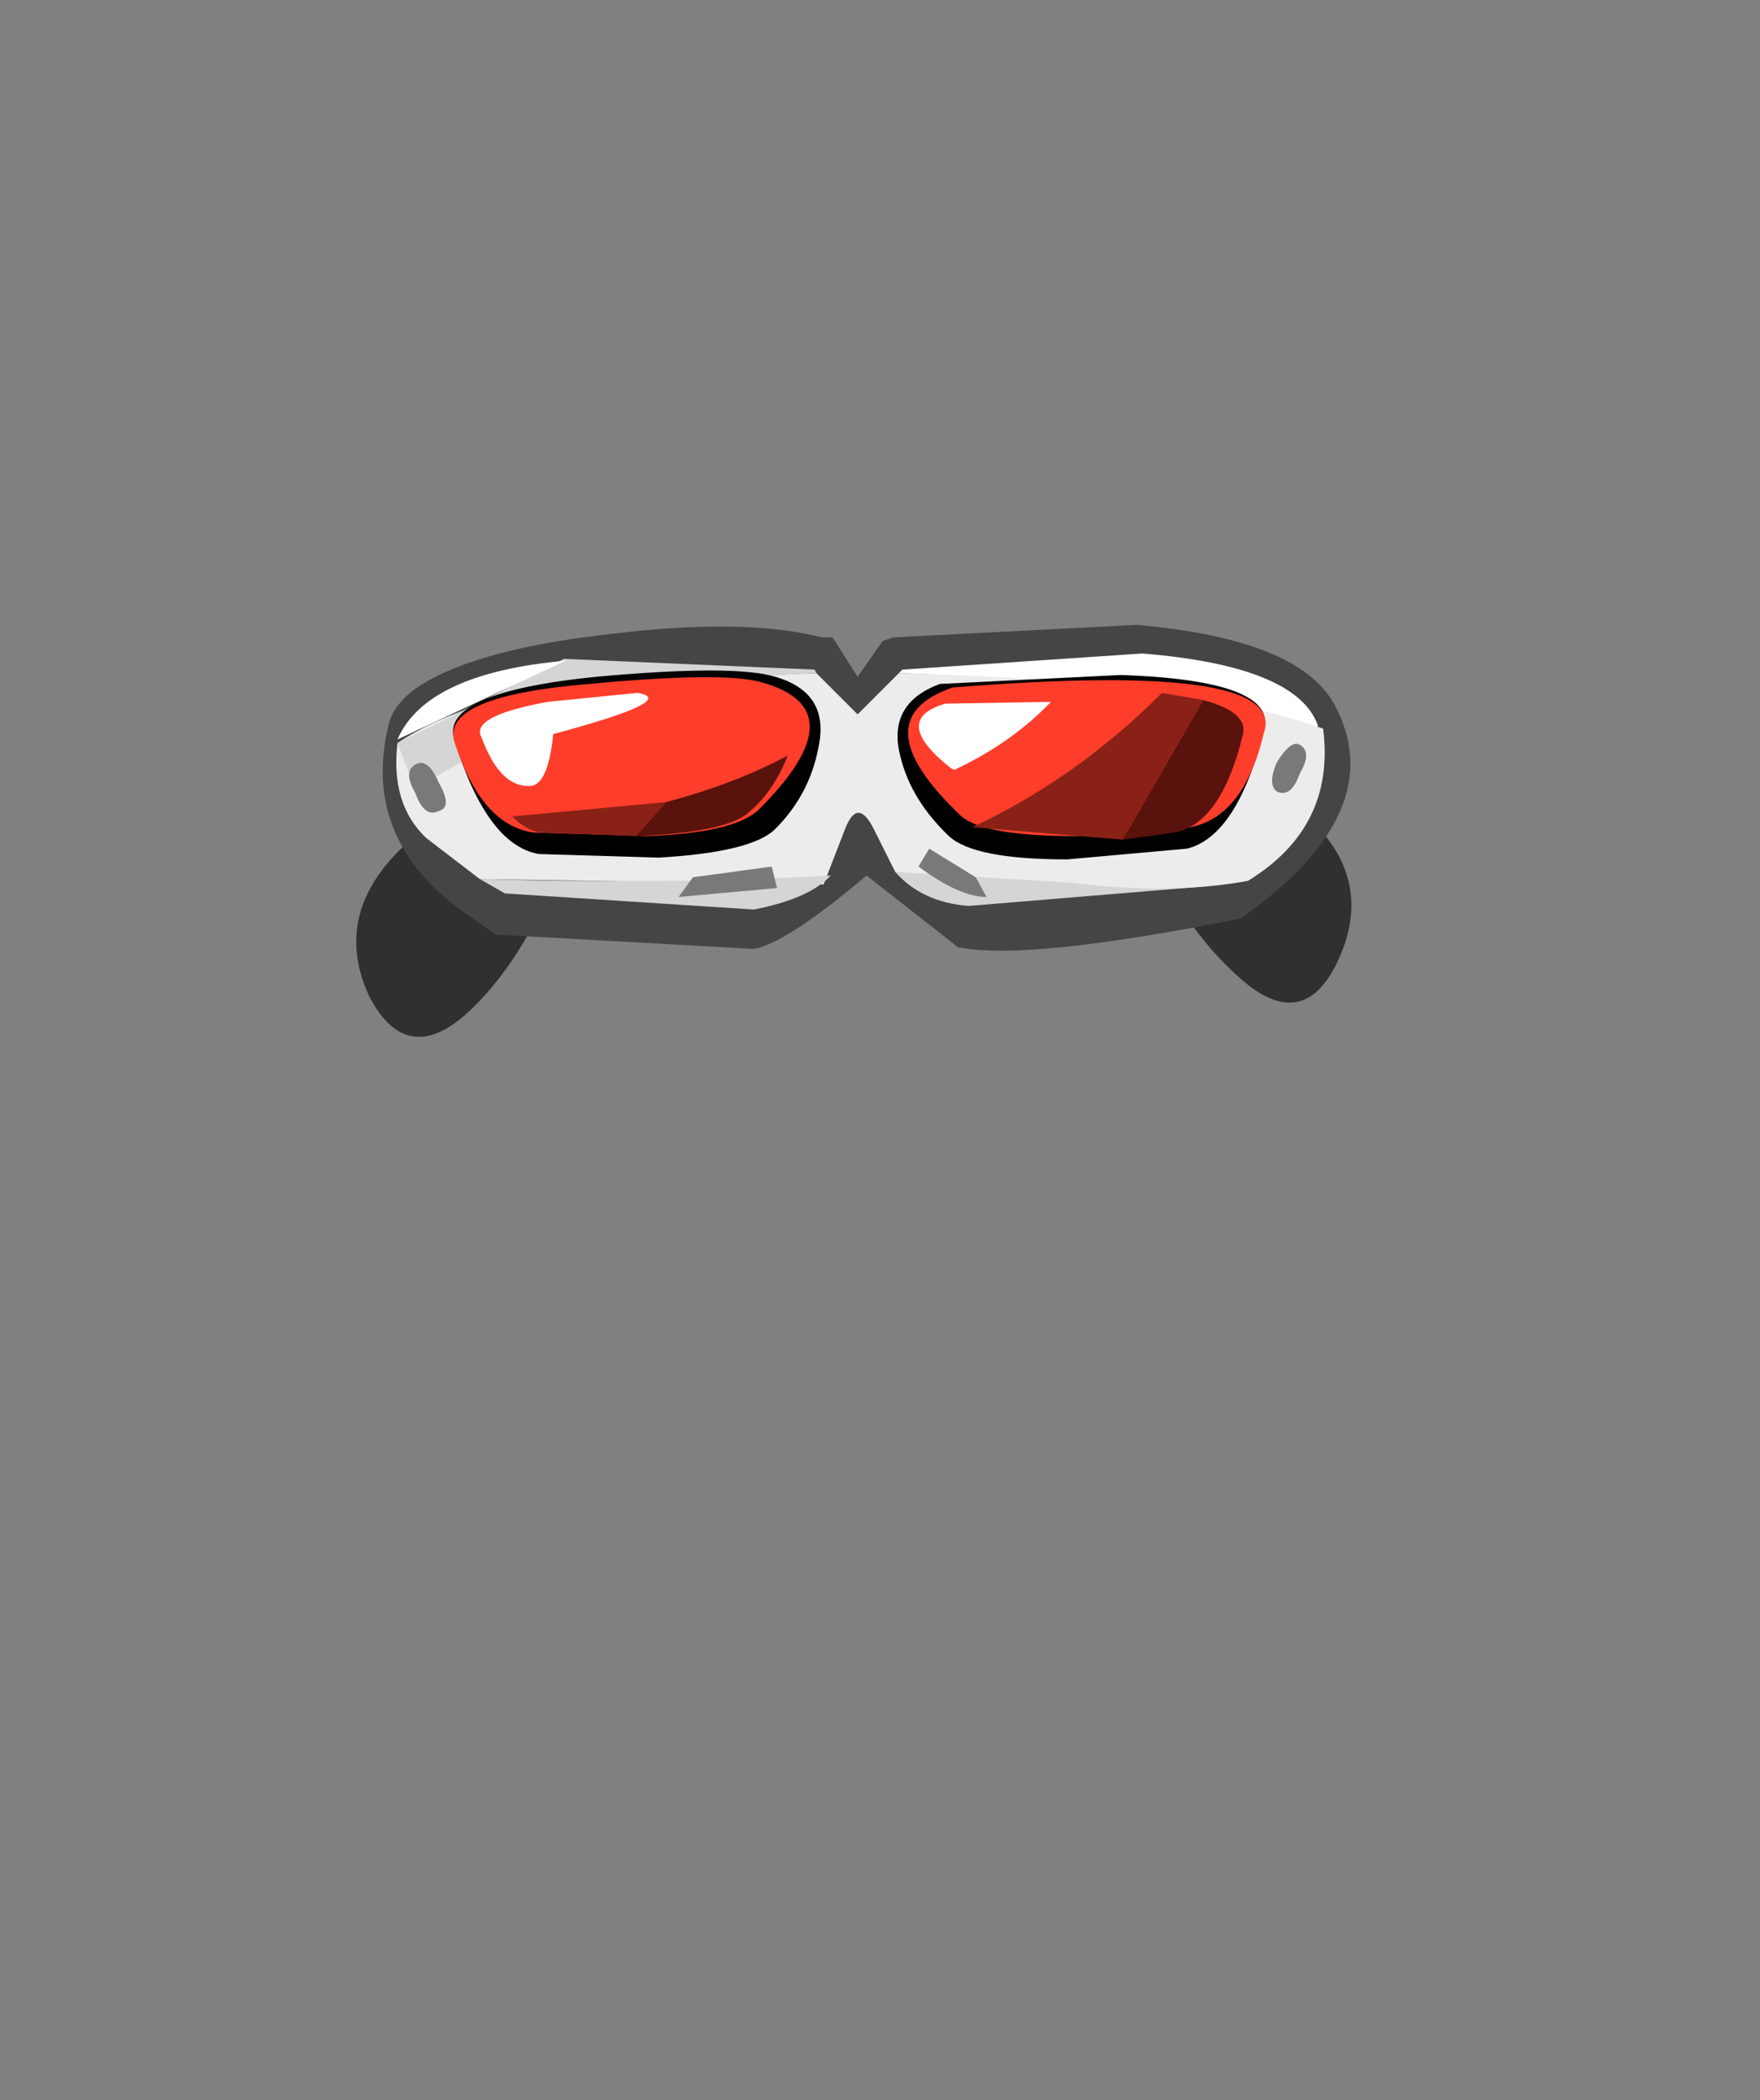 <svg xmlns="http://www.w3.org/2000/svg" xmlns:xlink="http://www.w3.org/1999/xlink" width="49.15" height="58.65"><rect width="100%" height="100%" fill="#808080" stroke="none"/><g transform="translate(24.1 18.1)"><use xlink:href="#a" width="27.8" height="11.5" transform="translate(-14.15 -.65)"/><use xlink:href="#b" width="22.7" height="4.55" transform="translate(-11.45 .8)"/></g><defs><g id="c" fill-rule="evenodd"><path fill="#303030" d="M5.65 5.05q.45.85-.4 2.7-.8 1.75-1.95 2.9-1.85 1.85-2.95-.3-1-2.2.85-4.05 1.15-1.15 2.55-1.6 1.5-.5 1.9.35M22 4.35q.35-.9 1.85-.5 1.4.35 2.65 1.45 1.95 1.75.95 4t-2.9.45Q23.35 8.65 22.5 7q-.9-1.8-.5-2.65"/><path fill="#454545" d="M26.5 2.65Q27.55 4.4 26.1 6l-2.4 1.85q-4.3 1.05-6.6.55L14 6.6Q12.9 8 10.95 8.4l-6.6-.55-2-1.4q-1.15-1.2-.6-3.4.35-1.2 4.45-1.85 4.05-.6 6.6.05L14 2.5l1.25-1.25Q17.7.6 21.8 1.1q4.05.5 4.7 1.55"/><path fill="#454545" d="M25.7 2.8q-.5-.65-3.9-.95l-6.05.2-.15.25q-.6.95-1.45 1.1-1.1.15-1.7-1.05l-.2-.3L6.3 1.9q-3.35.3-3.85.85l-.15 1.1q0 1.55 1.95 2.8L4.7 7q3.95.95 6.05.5 1.6-.3 2.55-1.45l.65-.8.7.7 2.6 1.55L23.3 7l.35-.25Q26 5.05 26 3.85l-.3-1.05M21.8 0q4.5.4 5.5 2.2 1.65 3-2.6 6-6 1.2-7.9.8l-2.55-2Q12 8.9 11.1 9.05l-7.2-.4-.65-.45Q.1 6.1.9 2.8q.15-.65.95-1.15 1.65-1 5.3-1.4 3.7-.45 5.85.1h.3l.7 1.1.7-1 .3-.1L21.8 0"/><path fill="#d5d5d5" d="m23.75 7.3-6.65.55q-1.3-.1-2.05-.95l10.9-1.35-2.2 1.75"/><path fill="#fff" d="m15.25 1.25 6.7-.45q4.3.35 4.9 2l-.05.8q-5.75-2.1-11.65-2.25l.1-.1"/><path fill="#ececec" d="M24.9 7.15q-2.2.4-4.95.05l-4.9-.3-.6-1.2q-.45-.9-.8 0l-.6 1.55-9.6-.15-1.5-1.15q-1-.95-.8-2.65Q3.2 1.95 6.7 1.6l6.15-.25L14 2.5l1.15-1.15q8.1.2 11.85 1.55.35 2.75-2.1 4.25"/><path fill="#d5d5d5" d="M12.85 1.35q-6.6.25-11.2 3.25l-.5-1.3Q3.5 2.15 5.8.95l7 .3.05.1"/><path fill="#fff" d="M1.15 3.2q.8-1.85 4.7-2.2l-4.7 2.2"/><path fill="#d5d5d5" d="M13.25 7q-.6.65-2.15.95L4.15 7.5l-.7-.4q5.35.15 9.8-.1"/><path d="M11.7 1.45q1.55.45 1.2 2-.25 1.3-1.2 2.25-.65.65-3.25.8L5.1 6.4q-1.45-.25-2.35-3.15-.5-1.35 3.95-1.8 3.85-.35 5 0m4.6.2 5.05-.25q4.4.15 4 1.55-.75 2.95-2.15 3.3l-3.35.3q-2.6 0-3.3-.65-1.05-1-1.35-2.2-.4-1.5 1.1-2.05"/><path fill="#797979" d="m9.4 7.05 2.2-.3.15.6L9 7.6l.4-.55m6.3-.3.3-.5 1.3.8.3.55q-.75 0-1.9-.85M2.3 4.4q.4.7 0 .8-.4.2-.65-.5-.35-.6 0-.8.35-.2.65.5m24.05-.25q-.25.7-.65.5-.25-.2 0-.8.4-.65.65-.5.35.2 0 .8"/></g><g id="b" fill-rule="evenodd"><path fill="#ff3d2b" d="M22.65 1.55Q22.1 3.9 20.6 4.2l-3.2.25q-2.55 0-3.2-.55-2.85-2.7-.25-3.6 9.35-.75 8.7 1.25m-22.6.3Q-.4.55 3.8.2 7.55-.15 8.6.15q2.75.75-.05 3.55-.65.65-3.1.75l-3.2-.1Q.8 4.15.05 1.85"/><path fill="#fff" d="M5.15.45q1.2.2-2.35 1.15-.15 1.5-.7 1.45-.8 0-1.3-1.35-.35-.6 1.85-1l2.5-.25"/><path fill="#59120c" d="M5.95 3.5q1.9-.5 3.4-1.3-.4 1-1.05 1.55-.6.6-3.2.7l.85-.95"/><path fill="#892116" d="m1.65 3.9 4.3-.4-.85.95-2.65-.1q-.4-.05-.8-.45"/><path fill="#fff" d="m14 2.6-.1-.05q-1.7-1.35-.15-1.8L16.7.7Q15.6 1.85 14 2.6"/><path fill="#59120c" d="M22.05 1.65q-.6 2.45-1.9 2.7l-1.45.2 2.25-3.9q1.3.35 1.1 1"/><path fill="#892116" d="m20.95.65-2.25 3.9-4.2-.35q2.9-1.35 5.3-3.75l1.15.2"/></g><use xlink:href="#c" id="a" width="27.8" height="11.5"/></defs></svg>